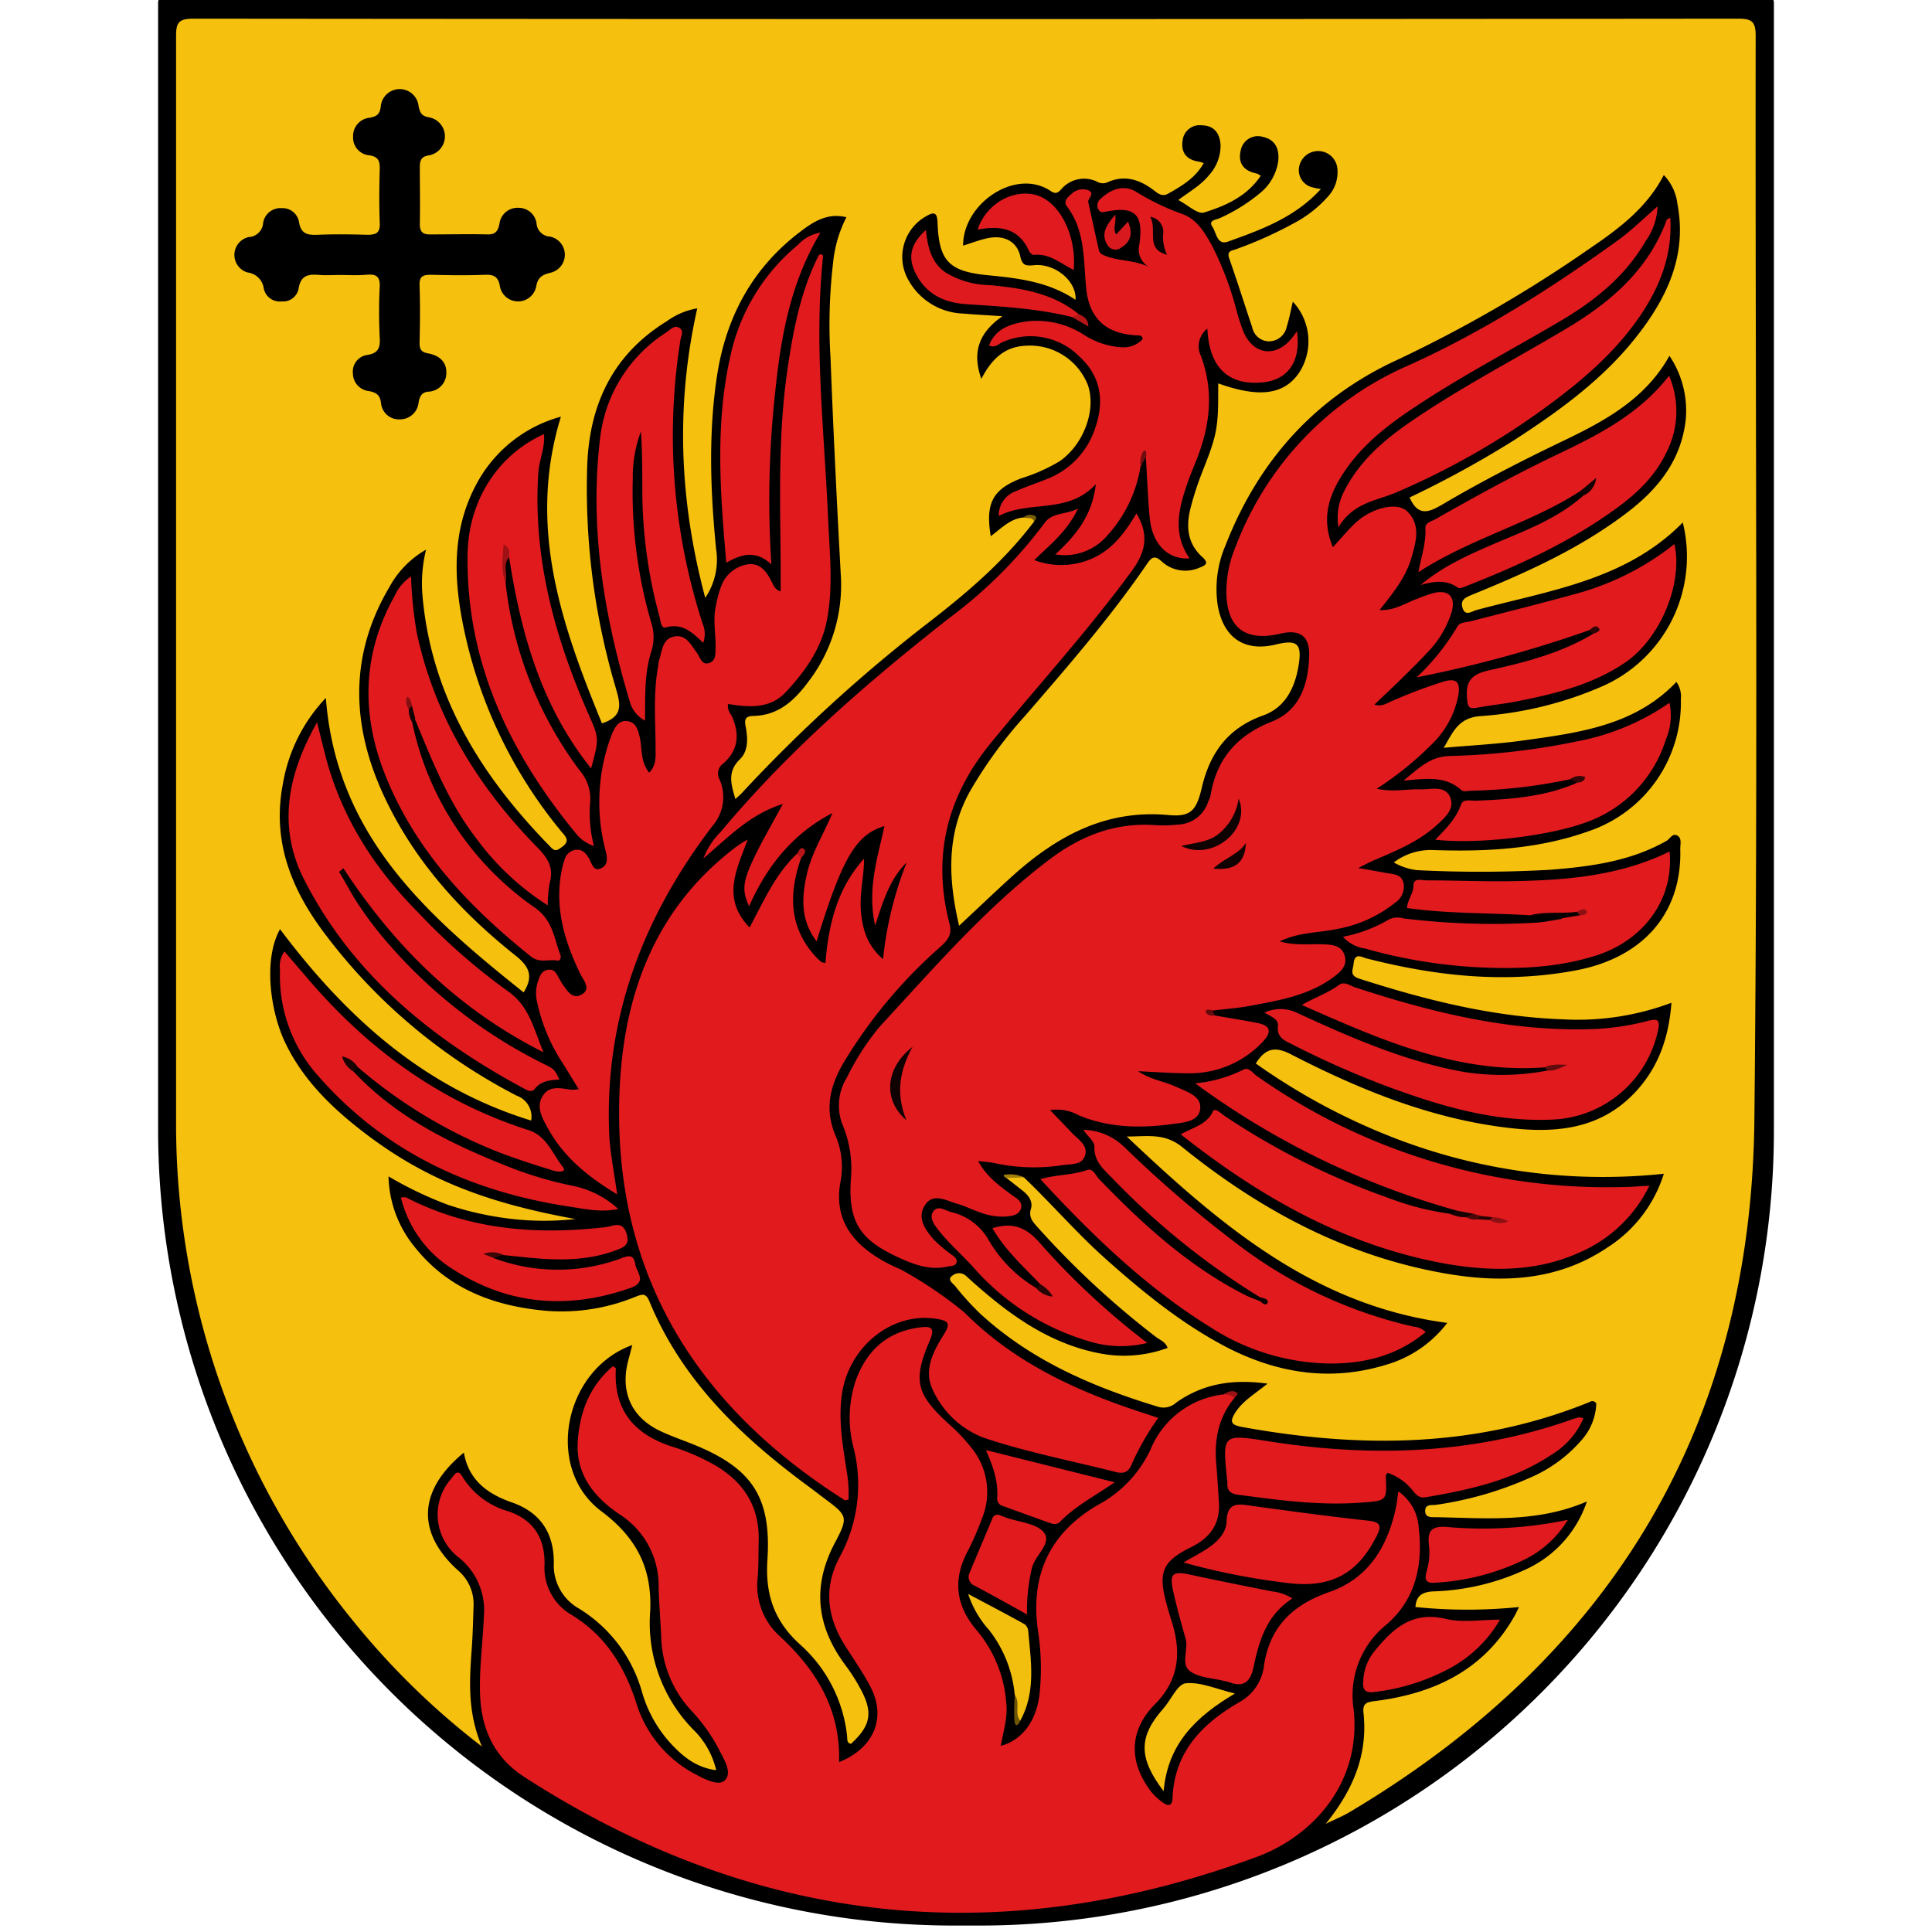 <svg id="Layer_1" data-name="Layer 1" xmlns="http://www.w3.org/2000/svg" viewBox="0 0 300 300"><defs><style>.cls-1{fill:#f5c00e;}.cls-2{fill:#e11a1e;}.cls-3{fill:#e01a1e;}.cls-4{fill:#df1a1e;}.cls-5{fill:#f4bf0e;}.cls-6{fill:#f3bf0e;}.cls-7{fill:#d8191d;}.cls-8{fill:#090101;}.cls-9{fill:#9e1215;}.cls-10{fill:#6d5606;}.cls-11{fill:#130202;}.cls-12{fill:#190303;}.cls-13{fill:#600b0d;}.cls-14{fill:#280505;}.cls-15{fill:#180303;}.cls-16{fill:#b61518;}.cls-17{fill:#3d0708;}.cls-18{fill:#330607;}.cls-19{fill:#120203;}.cls-20{fill:#a27f09;}.cls-21{fill:#710d0f;}.cls-22{fill:#9c1215;}.cls-23{fill:#0b0101;}.cls-24{fill:#2f0506;}.cls-25{fill:#b71518;}.cls-26{fill:#620b0d;}.cls-27{fill:#775d07;}.cls-28{fill:#100202;}.cls-29{fill:#0f0202;}.cls-30{fill:#120202;}.cls-31{fill:#0c0102;}.cls-32{fill:#8d1013;}.cls-33{fill:#240405;}.cls-34{fill:#4d090a;}.cls-35{fill:#850f11;}.cls-36{fill:#8c1013;}</style></defs><path d="M25.55-.6H274.45a1,1,0,0,1,1,1V175.65A123.39,123.39,0,0,1,152.05,299h-3.88A123.62,123.62,0,0,1,24.55,175.42V.4a1,1,0,0,1,1-1Z"/><path class="cls-1" d="M159,182.83c4.29,4.1,8.17,8.61,12.6,12.57,5.88,5.25,12,10.24,19,13.86,7.82,4,16,5.28,24.53,2.69a18.37,18.37,0,0,0,9.6-6.53c-20.65-2.71-35.28-15.24-49.77-28.94,3.24,0,5.85-.58,8.6,1.63,12,9.7,25.3,16.88,40.67,19.6,8.86,1.56,17.55,1.27,25.37-4a21,21,0,0,0,8.76-11.45A89.74,89.74,0,0,1,217.28,177,98.63,98.63,0,0,1,195,165.14c1.47-2.37,3-2.72,5.51-1.4,10.67,5.49,21.74,10,33.78,11.4,7.21.85,14.12.25,19.52-5.43,3.61-3.79,5.31-8.4,5.73-14a41.52,41.52,0,0,1-17.06,2.56c-10.79-.4-21.14-3-31.37-6.29-1.66-.53-1-1.36-.92-2.39.19-1.73,1.27-.95,2-.77,10.74,2.75,21.56,3.94,32.56,1.85,10.52-2,16.46-9,16.16-18.86,0-.71.28-1.67-.47-2.07s-1.12.52-1.67.83c-5.61,3.19-11.83,4-18.1,4.49a193.72,193.72,0,0,1-20.59.06,9.3,9.3,0,0,1-3.65-1.2,9.49,9.49,0,0,1,6.22-1.92c8.15.27,16.25-.15,24-2.92A21.05,21.05,0,0,0,261,108.57a3.87,3.87,0,0,0-.69-2.68c-6.48,6.81-15.18,7.89-23.79,9.09-4,.56-8,.75-12.34,1.14,1.46-2.49,2.28-4.66,5.68-4.92A57.12,57.12,0,0,0,249,106.48,22,22,0,0,0,261.3,81.13c-8.85,9-20.79,10.56-32.08,13.61-.66.18-1.67,1-2.1-.29s.41-1.67,1.48-2.11c8.52-3.47,16.91-7.24,24.27-12.91,4.72-3.64,8.21-8.08,8.89-14.27a15.29,15.29,0,0,0-2.53-9.91c-3.67,6.6-9.82,10-16.25,13.09s-12.74,6.3-18.86,9.91c-2.16,1.27-3.87,2.08-5.24-1A159.72,159.72,0,0,0,235,68.42c7.13-4.61,14-9.57,19.25-16.32,4.68-6,7.73-12.54,6.22-20.43a7.73,7.73,0,0,0-2.12-4.49c-2.64,5.12-7.05,8.39-11.62,11.49a206.32,206.32,0,0,1-29.7,17.18c-12.85,5.89-21.64,15.74-26.75,28.88a17.1,17.1,0,0,0-1.18,9.35c.91,5,4.17,7.17,9,6,3.31-.81,4.1-.15,3.55,3.23s-2,6.53-5.52,7.79c-5.43,1.93-8.26,5.79-9.53,11.27-.85,3.65-1.83,4.49-5.18,4.19-9.84-.91-17.49,3.38-24.41,9.65-2.65,2.41-5.24,4.89-8.08,7.54-1.7-7.28-2-14.21,1.66-20.83a68.51,68.51,0,0,1,8.56-11.74c6.63-7.67,13.28-15.31,19-23.68.74-1.08,1.22-1.25,2.26-.3a5.41,5.41,0,0,0,5.86.94c1-.38,1.45-.71.43-1.64-2.33-2.1-2.56-4.76-1.83-7.61.29-1.13.62-2.26,1-3.36.87-2.62,2.09-5.1,2.75-7.8s.51-5.43.55-8.2c6.37,2.3,10.26,1.76,12.58-1.69a9,9,0,0,0-1-11c-.32,1.36-.55,2.64-.94,3.87A2.84,2.84,0,0,1,197.17,53a2.67,2.67,0,0,1-2.72-2.16c-1.2-3.56-2.32-7.15-3.57-10.69-.44-1.23.43-1.22,1.07-1.46a62.85,62.85,0,0,0,9.13-4.12,18.57,18.57,0,0,0,5.08-4,5.55,5.55,0,0,0,1.51-4.37,3,3,0,0,0-5.91-.43,2.73,2.73,0,0,0,2,3.31,10.21,10.21,0,0,0,1.35.27c-4.05,4.44-9.26,6.31-14.43,8.17-1.7.62-1.8-1.4-2.41-2.29-.73-1.06.66-1.12,1.19-1.38A27.4,27.4,0,0,0,195.64,30a7.81,7.81,0,0,0,2.83-4.89c.24-1.87-.38-3.42-2.35-3.85a2.71,2.71,0,0,0-3.46,2.1c-.48,2,.5,3.2,2.5,3.59a2.93,2.93,0,0,1,.6.35c-2.13,3.19-5.44,4.66-8.8,5.7-1,.31-2.55-1.2-4-1.94,1.79-1.34,3.55-2.32,4.81-3.9a6.8,6.8,0,0,0,1.76-4.59c-.09-1.77-.91-3.07-2.9-3.11a2.67,2.67,0,0,0-3,2.38c-.27,1.91.66,3,2.59,3.27a5.8,5.8,0,0,1,.69.22c-1.29,2.31-3.38,3.53-5.5,4.73-.92.52-1.52.05-2.2-.48-2.19-1.68-4.57-2.49-7.25-1.27a1.79,1.79,0,0,1-1.63-.11,4.65,4.65,0,0,0-5.51,1.15c-.52.56-.87.85-1.64.33-5.44-3.68-13.65,1.89-13.63,8.46,1.35-.41,2.63-.93,4-1.19,2.42-.45,4.37.57,4.87,2.82.32,1.5.88,1.53,2.16,1.41,3.28-.31,6.63,2.5,6.43,5.38-4.13-2.78-8.8-3.36-13.51-3.81-6.13-.59-7.7-2.15-7.92-8.22-.06-1.62-.59-1.64-1.81-.93a7.25,7.25,0,0,0-2.65,10,10.11,10.11,0,0,0,8.45,5.09c1.82.16,3.66.25,6.09.41-3.68,2.56-4.74,5.61-3.28,9.73,1.51-2.89,3.43-4.93,6.71-5.13a9.66,9.66,0,0,1,9.8,6c1.41,3.83-.58,9.32-4.35,11.92a26.91,26.91,0,0,1-5.93,2.64c-4.44,1.7-5.62,3.84-4.77,9,1.66-1.21,3.05-2.78,5.17-2.91.65-.12,1.45-.66,1.6.59-4.58,6.08-10.31,11-16.26,15.6a238.38,238.38,0,0,0-29.1,26.54c-.28.3-.59.57-1.06,1-.67-2.31-1.3-4.23.7-6.18,1.32-1.27,1.24-3.25.91-5-.21-1.11-.17-1.69,1.2-1.73,3.88-.09,6.33-2.36,8.55-5.35a24.67,24.67,0,0,0,5-16.68c-.61-11.2-1.16-22.41-1.59-33.62a83.12,83.12,0,0,1,.41-14.79,19.72,19.72,0,0,1,2.06-7c-2.79-.68-4.9.55-6.83,2-7.66,5.68-11.87,13.38-13.28,22.76-1.34,8.93-1,17.87-.12,26.79a10.57,10.57,0,0,1-1.69,7.55c-4-15-4.64-29.78-1.24-44.95a11.26,11.26,0,0,0-4.73,2C95.23,55,91.56,62.68,91.19,72.15a108.71,108.71,0,0,0,4.36,34.45c.7,2.46,1.48,4.6-2.08,5.72C87.28,97.2,81.81,81.87,87.1,64.7A21.15,21.15,0,0,0,74,75.13C70.29,82,70.4,89.29,71.83,96.64A72.72,72.72,0,0,0,87.07,129c.66.82,1.63,1.52.14,2.56-.66.47-1,.69-1.63.05-10.81-11-18.7-23.54-20-39.39a21.88,21.88,0,0,1,.58-6.87,14.83,14.83,0,0,0-5.69,5.8c-6.29,10.63-5.92,21.53-.86,32.42,4.65,10,11.86,18,20.41,24.78,2.23,1.77,2.83,3.28,1.29,5.75-14.92-11.9-29.08-24.26-30.71-45.73a25.51,25.51,0,0,0-6.68,13.4c-1.7,8.81,1.31,16.31,6.48,23.17a87.31,87.31,0,0,0,29.86,25.21A3.45,3.45,0,0,1,82.48,174c-16.71-5.13-28.81-16.15-39-29.72-2.65,4.81-1.44,12.73.66,17.31,2.77,6,7.41,10.47,12.57,14.41,9.19,7,18.55,10.74,32.64,13.29a43.87,43.87,0,0,1-9.72,0,48.58,48.58,0,0,1-10-2.18,58.05,58.05,0,0,1-9.3-4.44,17.89,17.89,0,0,0,4,10.88c5.23,6.64,12.47,9.29,20.59,10a30.16,30.16,0,0,0,13.76-2.19c1-.38,1.6-.64,2.13.65,5.06,12.3,14.25,21.07,24.69,28.77.81.59,1.6,1.21,2.4,1.81,3.67,2.75,3.92,2.88,1.73,7-3.58,6.79-2.82,13,1.66,19a28.62,28.62,0,0,1,2.51,4c1.77,3.45,1.34,5.44-1.66,8.19-.7-.12-.55-.74-.6-1.16a22.16,22.16,0,0,0-7.26-14.22c-4-3.6-5.47-7.72-5.12-13.14.66-10-2.51-14.42-11.89-18.13-1.48-.58-3-1.12-4.42-1.77-4.79-2.13-6.65-6.19-5.25-11.28.2-.71.37-1.42.58-2.22-10.64,3.82-13.68,19.17-4.8,25.81,5.54,4.15,7.89,8.93,7.58,15.55a23.65,23.65,0,0,0,7,18.66,12.85,12.85,0,0,1,3.25,6c-3-.4-5-2-6.77-3.85a20,20,0,0,1-4.72-8.19,22.24,22.24,0,0,0-9.88-13.1A7.69,7.69,0,0,1,86,242.63c0-4.56-2.05-7.78-6.53-9.34-3.7-1.29-6.7-3.41-7.44-7.73-7.1,5.83-7.4,12.35-1,18.21a6.87,6.87,0,0,1,2.51,5.5c-.07,2.26-.13,4.52-.29,6.77-.36,4.93-.68,9.84,1.58,15.16a117.87,117.87,0,0,1-20-19.51A122.11,122.11,0,0,1,27.34,174q0-84.16,0-168.31c0-2.07.3-2.79,2.65-2.79q119.94.12,239.88,0c2.14,0,2.75.42,2.75,2.68-.08,56.1.38,112.21-.2,168.31-.49,47.47-22.09,83.26-62.86,107.5-.95.57-2,1-3.7,1.81,4.42-5.46,6.54-10.93,5.86-17.25-.17-1.55.62-1.66,1.87-1.82,9.15-1.17,16.84-4.81,21.59-13.21.19-.34.35-.7.69-1.38a79.3,79.3,0,0,1-16.08,0c.12-1.79,1.09-2.34,2.77-2.43A36.54,36.54,0,0,0,237,243.66a17.77,17.77,0,0,0,9.41-10.51c-7.71,3.33-15.58,2.58-23.4,2.44-.72,0-1.73.11-1.71-1s1.09-.82,1.75-.93a54.83,54.83,0,0,0,14.41-4.15,22,22,0,0,0,8.07-5.83,9,9,0,0,0,2.34-5.74.69.69,0,0,0-1-.25c-17.6,7.16-35.69,7.23-54.05,3.88-1.75-.33-1.86-.86-1-2.23,1.16-1.81,3-2.87,5-4.49-5.42-.74-10,0-14.16,2.93a2.92,2.92,0,0,1-2.74.69c-10.17-3.08-19.81-7.19-27.75-14.52a42.47,42.47,0,0,1-3.87-4.27c-.34-.41-1.3-1-.42-1.59a1.6,1.6,0,0,1,2.09,0c.86.79,1.73,1.57,2.63,2.33,5.4,4.63,11.22,8.45,18.38,9.77a19.59,19.59,0,0,0,10.33-.89c-.33-.94-1.19-1.22-1.83-1.71a134.4,134.4,0,0,1-18.39-17.06c-.73-.81-1.41-1.54-1-2.85.33-1.15-.4-2.07-1.29-2.79l-2.55-2A3.66,3.66,0,0,1,159,182.83Z"/><path class="cls-2" d="M191.68,217.09c-2.51,3-3.16,6.55-2.81,10.36.17,1.92.27,3.84.4,5.76.24,3.34-1.3,5.53-4.25,7-4.54,2.24-5.22,3.89-3.88,8.84.3,1.13.66,2.25,1,3.37,1.29,4.59.77,8.61-2.81,12.23-4.05,4.09-4.08,9-.57,13.57a9.19,9.19,0,0,0,1.83,1.69c.78.58,1.44.52,1.48-.65.26-7.2,4.57-11.58,10.36-14.94a7.44,7.44,0,0,0,3.83-5.6c.87-6.06,4.41-9.51,10.12-11.5,6.18-2.14,9.18-7.18,10.43-13.38.12-.64.18-1.29.32-2.26a7.35,7.35,0,0,1,3.16,5.59c.7,5.79-.45,11.18-5,15.09a14.08,14.08,0,0,0-5.1,13.14c1.26,11.56-6.47,19.75-14.94,22.9Q135.14,310.57,81.4,275.92c-4.61-3-6.63-7.32-6.85-12.7-.16-4.11.43-8.18.59-12.28a10.46,10.46,0,0,0-3.85-9.05,8.42,8.42,0,0,1-1.22-12.29c.5-.61,1-1.64,1.77-.24a12.29,12.29,0,0,0,7.08,5.31c4,1.35,5.68,4.22,5.64,8.22a8.44,8.44,0,0,0,4.13,7.83c5.18,3.13,8.11,7.74,10,13.35a18.74,18.74,0,0,0,9,11.28c1.55.82,3.85,2.09,4.85,1.11,1.27-1.26-.22-3.4-1-5a27.5,27.5,0,0,0-4.42-6.08,17.47,17.47,0,0,1-4.45-11.19c-.11-2.59-.33-5.18-.4-7.77a13.08,13.08,0,0,0-6-11.23c-4-2.7-6.89-6.2-6.55-11.39.29-4.56,1.86-8.6,5.46-11.66.23.18.45.28.45.37-.38,6.4,2.79,10.19,8.7,12.11a34,34,0,0,1,6.87,3c4.37,2.63,6.73,6.4,6.61,11.59-.05,1.93,0,3.86-.16,5.78a10.61,10.61,0,0,0,3.42,9.07c5.72,5.27,9.47,11.43,9.22,19.56,5.38-2.15,7.36-6.83,4.93-11.58-1.14-2.23-2.6-4.29-3.94-6.41-2.83-4.43-3.45-9-.93-13.79a23.39,23.39,0,0,0,2.2-17,18.24,18.24,0,0,1,.31-10.42c1.7-4.73,4.93-7.67,10-8.3,1.51-.18,2.43-.11,1.54,2-2.71,6.23-2.13,8.37,2.94,13a27.51,27.51,0,0,1,3.45,3.63,10.82,10.82,0,0,1,1.66,11.12,44.93,44.93,0,0,1-2.09,4.82c-2.47,4.52-2,8.64,1.35,12.51a19.77,19.77,0,0,1,4.54,11.21c.26,2.29-.46,4.43-.85,6.69,3.43-.93,5.64-4,6.05-8.37a37.93,37.93,0,0,0-.24-9.28c-1.31-8.64,1.66-15.32,9.23-19.74a18.79,18.79,0,0,0,8.25-8.71,13.9,13.9,0,0,1,11.34-8.48C190.71,216.38,191.54,215.83,191.68,217.09Z"/><path class="cls-2" d="M188.67,157.69c2.14.37,4.29.72,6.42,1.12s2.55,1.32.95,3a15.5,15.5,0,0,1-11.46,4.85c-2.5,0-5-.19-7.86-.32,2,1.34,4,1.54,5.84,2.39,1.64.78,4,1.39,3.81,3.42s-2.6,2.16-4.29,2.39c-4.94.67-9.84.61-14.56-1.35a7,7,0,0,0-4.46-.81c1.21,1.26,2.29,2.38,3.36,3.51s2.67,2,2,3.71c-.53,1.36-2.26,1.12-3.55,1.34a28.87,28.87,0,0,1-10.48-.34c-.72-.15-1.47-.19-2.51-.32,1.33,2.44,3.27,3.83,5.2,5.25.72.53,1.75,1,1.46,2.1s-1.48,1.19-2.47,1.28a9.8,9.8,0,0,1-3.94-.67c-1.18-.4-2.32-1-3.52-1.32-1.7-.51-3.74-1.75-5,.24s.09,3.85,1.45,5.39a21.91,21.91,0,0,0,2.48,2.11c.43.36,1.11.64,1,1.31s-.93.59-1.44.71c-2.78.62-5.3-.36-7.73-1.49-6-2.78-7.69-5.63-7.24-12.2a17.68,17.68,0,0,0-1.21-8.12,8.19,8.19,0,0,1,.54-7.47,40.26,40.26,0,0,1,5.15-8c8.33-9,16.38-18.37,26.24-25.86,4.89-3.72,10.28-5.87,16.55-5.41a20.62,20.62,0,0,0,3.51-.09,5.1,5.1,0,0,0,4.7-3.57,5.58,5.58,0,0,0,.36-.93c.93-5.71,4.09-9.34,9.54-11.5,4.4-1.75,5.68-5.91,5.78-10.32.06-3-1.52-4-4.37-3.35-5.69,1.38-8.59-1-8.49-6.88a18.47,18.47,0,0,1,1.43-6.59,50,50,0,0,1,26.82-28.15c11.58-5.22,22.21-12,32.49-19.39,2.14-1.53,4-3.41,6.22-5.31a10,10,0,0,1-1.85,5.38c-3.11,5.38-7.75,9.15-13,12.27-7.56,4.48-15.36,8.54-22.69,13.41-4.56,3-8.85,6.34-11.74,11.14-2,3.29-2.82,6.71-1.14,10.72,1.27-1.38,2.31-2.65,3.5-3.77,2.46-2.31,6.4-3.32,8-1.83,2.22,2.11,1.4,4.81.68,7.29-.87,3-2.84,5.44-4.94,8.07,2.37.11,4-1.09,5.86-1.75a22.26,22.26,0,0,1,2.6-.91c2.3-.53,3.39.62,2.75,2.94a15.72,15.72,0,0,1-3.85,6.39c-1.31,1.41-2.69,2.75-4.06,4.1s-2.65,2.53-4.09,3.91c1.19.4,2-.28,2.86-.61a76.38,76.38,0,0,1,8-3c1.94-.53,2.45.22,2.2,2a14.29,14.29,0,0,1-4.39,8,50.44,50.44,0,0,1-8.31,6.67c2.57.59,4.76,0,6.94.1,1.62,0,3.74-.62,4.48,1.27s-1,3.26-2.24,4.41c-2.85,2.55-6.38,3.94-9.83,5.43-.57.25-1.12.55-2.22,1.1l4.44.79c1.06.19,2.26.16,2.59,1.54a3,3,0,0,1-1.3,3.06,20.17,20.17,0,0,1-9.29,4.13c-2.76.57-5.67.45-8.64,1.88,2.53.72,4.77.34,7,.46,1.32.08,2.59.23,3.06,1.66s-.31,2.35-1.39,3.19c-3.93,3.07-8.66,3.83-13.34,4.71-1.89.35-3.82.48-5.73.72C187.84,157.41,188.36,157.49,188.67,157.69Z"/><path class="cls-2" d="M124.39,133.23c-1.91,5.48-1.93,10.68,2.23,15.28a10.48,10.48,0,0,0,.9.86c.11.09.3.08.65.16.48-5.95,1.82-11.59,6-16.19,0,2.73-.71,5.38-.49,8.09s.92,5.36,3.44,7.5a56.35,56.35,0,0,1,3.66-15c-2.57,2.53-3.61,5.84-4.89,9.79-1.27-5.76.41-10.55,1.44-15.45-4.43,1.34-6.53,4.93-10.53,17.9-2.49-3.28-2.33-6.72-1.54-10.3.76-3.43,2.64-6.38,4-9.62-6.12,3.17-10.14,8.18-12.94,14.47-1.18-2.54-1-3.91,1.06-8.13,1.22-2.46,2.6-4.83,4.18-7.75-5.15,1.62-8.4,5.12-12.34,8.46a11.91,11.91,0,0,1,2.71-4.15c10.47-12.54,22.71-23.18,35.52-33.22a72,72,0,0,0,14.71-14.67c1.24-1.74,3.1-1.25,5.24-2.29-1.74,3.61-4.32,5.58-6.8,8a11.84,11.84,0,0,0,9.36-.42c2.94-1.43,4.82-4,6.51-6.83,2,3.41,1.43,6-.77,9-6.8,9.27-14.54,17.74-21.81,26.61-6.88,8.39-9.17,17.67-6.44,28.15.42,1.62-.27,2.49-1.31,3.44A76.13,76.13,0,0,0,131,165c-2.17,3.72-3,7.32-1.22,11.42a12.37,12.37,0,0,1,.71,7.17c-1,5.76,1.84,9.43,6.5,12.12a27.22,27.22,0,0,0,2.92,1.43,64.68,64.68,0,0,1,9.86,6.67c7.9,7.94,17.76,12.37,28.21,15.74l1.87.62a41.31,41.31,0,0,0-4.2,7.38c-.5,1.18-1.4,1.3-2.48,1-6.81-1.72-13.74-3.06-20.38-5.28a14.31,14.31,0,0,1-8-7.57c-1.4-3,.17-5.93,1.78-8.5,1.1-1.75.67-2.11-1.14-2.41-6.76-1.1-13.45,4.1-14.65,11.42-.68,4.23.11,8.35.73,12.48a19.06,19.06,0,0,1,.24,4.19c-.28,0-.48.14-.58.07-23.67-15-36.42-36.11-34.92-64.52.76-14.19,5.48-27,17.23-36.29a17,17,0,0,1,2.63-1.78c-1.68,4.56-4.15,9.1.29,13.66,2.18-4.11,4-8.27,7.31-11.41C124.27,132.5,124.54,132.65,124.39,133.23Z"/><path class="cls-2" d="M95.83,185.46c-4.69-2.83-8.36-5.89-10.77-10.28-.91-1.65-1.91-3.39-.69-5.15,1.06-1.54,2.85-1,4.42-.81a6.1,6.1,0,0,0,1.06-.1l-2.38-3.89a27.55,27.55,0,0,1-4.07-9.65,5.67,5.67,0,0,1,.08-3c.3-.88.53-1.87,1.66-2s1.34.85,1.79,1.54c.14.21.23.45.38.65.73,1,1.51,2.45,2.93,1.7,1.65-.88.37-2.22-.13-3.25-2.39-4.9-3.92-10-3-15.49a14.77,14.77,0,0,1,.54-2.18,2.06,2.06,0,0,1,1.76-1.59c1-.1,1.51.48,2,1.25s.68,2.26,2,1.58c1.16-.59.83-1.89.56-2.95a29.54,29.54,0,0,1,.73-17c.11-.31.23-.63.36-.94.44-1,1-2.07,2.3-1.93s1.64,1.16,1.93,2.29c.47,1.83.06,3.88,1.51,5.72,1.11-1.11,1-2.41,1-3.67,0-4.26-.4-8.54.39-12.78a6.38,6.38,0,0,1,.15-1c.5-1.45.47-3.41,2.45-3.71,1.79-.28,2.51,1.35,3.41,2.53.52.69.75,2,1.92,1.6s.94-1.67,1-2.62c0-2.17-.46-4.35.1-6.5A15.35,15.35,0,0,1,112,91a5.23,5.23,0,0,1,4.34-3.4c2.07-.12,2.94,1.63,3.74,3.23a1.79,1.79,0,0,0,1.14,1c0-1.52,0-3,0-4.58-.09-10-.39-19.92,1.05-29.83.9-6.21,2.08-12.34,4.92-17.88.59-.14.62.16.6.37-1.4,13.58.21,27.1.8,40.63.23,5.26.82,10.55-.19,15.78-.86,4.42-3.43,8-6.4,11.17-2.43,2.6-5.73,2.36-8.94,1.82-.2.95.42,1.5.69,2.15,1.14,2.77.8,5.09-1.41,7.07a1.9,1.9,0,0,0-.59,2.54,6.85,6.85,0,0,1-1.12,7.19c-10.92,14.29-16.94,30.27-16,48.49C94.84,179.55,95.4,182.26,95.83,185.46Z"/><path class="cls-2" d="M177.11,72.37A20.76,20.76,0,0,1,172,83.09a8.73,8.73,0,0,1-8.13,3c3.22-3,5.72-6,6.29-10.91-4.37,4.73-10.25,2.43-15.08,4.94a4,4,0,0,1,2.69-3.86c1.6-.72,3.28-1.25,4.9-1.92a12.65,12.65,0,0,0,7.43-8c1.44-4.23.77-8-2.51-11a10.7,10.7,0,0,0-11.87-2.23c-.65.25-1.18,1-2.14.52,1-2.61,3.32-3.33,5.75-3.71a13.57,13.57,0,0,1,8.88,2,12.11,12.11,0,0,0,5.88,2,4.07,4.07,0,0,0,3.33-1.24c0-.53-.36-.59-.69-.6-4.85-.16-7.59-2.49-8.07-7.34-.43-4.4-.12-8.91-3-12.71-.57-.75.11-1.42.71-1.9a2.5,2.5,0,0,1,2.56-.61c1.24.52-.07,1.25.06,1.88.55,2.5,1.09,5,1.66,7.51a1,1,0,0,0,.45.58c2.28,1.14,4.94.77,7.37,2A3.12,3.12,0,0,1,176.91,38c.71-4.8-.69-6.06-5.36-5.1-.52.11-.79,0-1-.4a1.31,1.31,0,0,1,.33-1.61c1.67-1.57,3.72-2.33,5.71-1a37.53,37.53,0,0,0,7.13,3.39c2.2.85,3.4,2.91,4.5,4.9A49.71,49.71,0,0,1,192,48.18a31.77,31.77,0,0,0,1.09,3.34c1.54,3.59,5,4.06,7.5,1,.24-.3.46-.62.8-1.08.66,4.62-1.36,7.54-5.28,7.93-5.37.53-8.35-2.28-8.63-8.35a3.47,3.47,0,0,0-1,4.26c2.08,5.57,1.4,11-.78,16.35-.53,1.32-1.07,2.64-1.52,4-1.25,3.72-2,7.44.54,11.07-3.39.25-5.81-2.25-6.19-6.28-.3-3.17-.41-6.35-.61-9.52C176.77,70.86,177.69,72.07,177.11,72.37Z"/><path class="cls-2" d="M226.28,188a124.78,124.78,0,0,1-40.69-19.78,21.08,21.08,0,0,0,7.43-2.1c.91-.51,1.49.51,2.13.95a94.31,94.31,0,0,0,56.64,17.26c1.32,0,2.63-.13,4.32-.21a21.43,21.43,0,0,1-10.79,10.34c-6.58,3-13.5,3-20.44,1.84-15.66-2.73-29-10.25-41.54-20.16,1.9-1.09,4-1.46,5-3.56.31-.67,1.27.34,1.83.71a113.87,113.87,0,0,0,25.52,12.76,42.65,42.65,0,0,0,9.44,2.42c.8.43,1.69-.25,2.48.19a7.59,7.59,0,0,0,1.76.33,5.32,5.32,0,0,0,1.73.19,6.31,6.31,0,0,0,1.45.28c-.14-.08-.28,0-.41-.05s-.32,0-.48-.08a5.52,5.52,0,0,0-1.71-.19,5,5,0,0,0-1.39-.25A5.16,5.16,0,0,1,226.28,188Z"/><path class="cls-2" d="M239.84,165.74c-13.57,1-25.51-4.3-37.69-9.69,2-1.17,4-1.81,5.7-3.07.9-.68,1.77.08,2.61.35,11.73,3.84,23.62,6.78,36.1,6.48a38.75,38.75,0,0,0,9.17-1.25c1.68-.45,2.1-.24,1.71,1.52A17.49,17.49,0,0,1,241,173.85c-8.79.39-17-2-25.18-5a139.43,139.43,0,0,1-15.13-6.66c-1.2-.6-2.45-1.07-2.26-2.85.13-1.13-1.09-1.46-2.07-2.11a5.92,5.92,0,0,1,5.08.06c8.36,3.85,16.79,7.54,25.93,9.17a37.73,37.73,0,0,0,13-.24c.51-.54,1.25-.39,1.85-.69C241.42,166,240.61,165.56,239.84,165.74Z"/><path class="cls-2" d="M195.67,201.45a116.53,116.53,0,0,1-22.81-18.35c-1.36-1.43-3-2.68-2.92-5,0-1-1.11-1.62-1.7-2.67a9.48,9.48,0,0,1,6.27,2.61,186.94,186.94,0,0,0,17.9,15.35A70.87,70.87,0,0,0,219.49,206a3,3,0,0,1,1.89.83c-4.49,3.75-9.73,5-15.4,4.89A35.06,35.06,0,0,1,187.81,206c-9.89-6.15-18.17-14.14-26.26-22.9,2.56-.74,5-.61,7.25-1.42.92-.33,1.33.84,1.87,1.41,6.75,7,13.91,13.54,22.68,18,.74.37,1.53.64,2.3.95C195.9,201.85,196,201.65,195.67,201.45Z"/><path class="cls-2" d="M84.39,163.4c-13.39-6.75-23.2-16.59-31.07-28.57l-.67.55c1,1.62,1.83,3.28,2.86,4.84a55.5,55.5,0,0,0,3.4,4.66,77.55,77.55,0,0,0,25.54,20.33c1.63.81,1.63.82,2.42,2.42-1.45.08-2.84.2-3.82,1.44-.54.67-1.23.2-1.82-.11-14.27-7.7-26.5-17.66-34-32.37-4.11-8.08-2.68-16.18,2-24.42.58,2.29,1,4,1.45,5.75,2.53,9.29,7.58,17.06,14.3,23.82a96.57,96.57,0,0,0,13.75,12.08C82.19,156.17,82.82,159.62,84.39,163.4Z"/><path class="cls-2" d="M64,112.13A46.44,46.44,0,0,0,83,140.9c2.87,2,3,4.75,4,7.33.16.39.05,1-.46.93-1.35-.25-2.77.43-4.08-.62-9.73-7.78-18.13-16.67-22.75-28.47-3.65-9.34-3.42-18.64,1.58-27.57a7.2,7.2,0,0,1,2.54-3,62.79,62.79,0,0,0,.88,8.73c2.81,13.09,9.54,24,18.79,33.42,1.62,1.66,2.5,3.14,1.86,5.44a20.08,20.08,0,0,0-.31,3.49,41,41,0,0,1-11.06-10.35c-4.36-5.63-6.92-12.18-9.6-18.67a2.89,2.89,0,0,1-.7-1.46s0,0,0,0,.05.22.05.24C64.15,110.93,63.71,111.56,64,112.13Z"/><path class="cls-2" d="M78.5,90.45a59.46,59.46,0,0,0,11.57,29.26,6.7,6.7,0,0,1,1.58,4.78,20,20,0,0,0,.58,6.87,5.8,5.8,0,0,1-2.63-1.73c-10.35-12.53-17.13-26.53-17-43.15,0-8.64,4.66-15.83,11.87-19.07.19,2.14-.75,4-.88,6-.86,13.2,2.54,25.51,7.77,37.43,1.65,3.77,1.73,3.73.42,8.48C84,109.59,80.88,98.29,79.05,86.49,78.21,87.39,78.21,87.39,78.5,90.45Z"/><path class="cls-2" d="M100.16,111.9a4.76,4.76,0,0,1-2.38-3c-4-13.34-6.27-26.89-4.6-40.84A22.51,22.51,0,0,1,103.49,51.6c.6-.41,1.22-1.19,2-.69s.26,1.24.17,1.87a94.51,94.51,0,0,0,3.46,44.11,4,4,0,0,1,.07,2.93c-1.65-1.59-3.23-3.13-5.82-2.39-.77.22-.79-1.15-1-1.8a74.61,74.61,0,0,1-2.63-19.09c0-3.17,0-6.34-.22-9.54a20.15,20.15,0,0,0-1.26,7.32,72.52,72.52,0,0,0,2.85,22.31,7.27,7.27,0,0,1,0,4.61C100.05,104.59,100.2,108.13,100.16,111.9Z"/><path class="cls-2" d="M237.65,142.13c-6.34-.4-12.71-.22-19.17-1.13.06-1.26,1-2.22,1-3.48s1.24-.82,2-.82c4.36,0,8.71.2,13.06.13,8.47-.13,16.88-.76,24.71-4.61.68,7.14-3.67,13.45-10.94,16-6,2-12.15,2.28-18.36,2a78.94,78.94,0,0,1-18-2.94,5.6,5.6,0,0,1-3.41-1.82,22.29,22.29,0,0,0,7.18-2.71,3.12,3.12,0,0,1,2.19-.14,114.77,114.77,0,0,0,20.8.65c1.25-.1,2.48-.37,3.72-.56.5-.52,1.22-.44,1.8-.65a1.83,1.83,0,0,0-.36.07C241.74,142.14,239.69,141.62,237.65,142.13Z"/><path class="cls-2" d="M54.92,166.41c6.45,6.9,14.66,11,23.24,14.44a59.14,59.14,0,0,0,11,3.33A14.77,14.77,0,0,1,96,187.73c-2.72.57-5.13,0-7.52-.36-15.3-2.3-28.65-8.45-39-20.22a23.36,23.36,0,0,1-6-16.58,3.89,3.89,0,0,1,.69-2.83c1.26,1.48,2.5,2.91,3.73,4.35,9.29,10.84,20.42,19,34.13,23.38,2.88.91,3.75,3.69,5.35,5.7.77,1-.92.77-1.41.62-3.19-1-6.38-2-9.49-3.26a76.46,76.46,0,0,1-20.87-12.79C54.91,165.52,54.73,165.78,54.92,166.41Z"/><path class="cls-2" d="M207.83,81.88c-.48-3.31.64-5.36,1.89-7.36,2.68-4.29,6.62-7.26,10.75-10,7.24-4.82,14.95-8.86,22.43-13.3,7-4.13,13-9.18,15.91-17.08,0-.11.25-.15.55-.32.35,5.67-1.55,10.56-4.58,15.07-3.78,5.63-8.86,10-14.28,14a117.65,117.65,0,0,1-23.9,13.66C213.57,77.79,210.07,78.11,207.83,81.88Z"/><path class="cls-2" d="M245.31,76.31c-7.77,5-16.85,7.24-25.07,12.54.52-2.62,1.21-4.65,1.09-6.79-.05-.92.94-1.09,1.56-1.44,6.18-3.51,12.4-6.94,18.82-10s12.76-6.25,17.46-12.27a14,14,0,0,1-.46,12c-1.83,3.82-4.86,6.56-8.23,8.95-7,5-14.74,8.53-22.68,11.66-.45.18-1.14.49-1.4.3-1.85-1.31-3.78-1-5.8-.42,3.54-3,7.66-4.78,11.78-6.56,4.74-2,9.63-3.85,13.56-7.4C246.21,76.22,245.93,76.09,245.31,76.31Z"/><path class="cls-2" d="M246.77,97.86a194.38,194.38,0,0,1-26.8,7.32,36.06,36.06,0,0,0,6.35-7.92c.37-.65,1.33-.6,2.05-.79,5.5-1.42,11-2.79,16.49-4.31A42.27,42.27,0,0,0,260,84.48c1.38,6.08-2.19,14.66-7.59,18.36-5.16,3.53-11.1,4.93-17.11,6.11-2,.38-4,.58-5.95.94-1.38.26-1.45-.22-1.56-1.55-.24-2.84,1-3.72,3.59-4.29,5.54-1.23,11.06-2.66,16-5.63C247.6,97.76,247.22,97.77,246.77,97.86Z"/><path class="cls-2" d="M243.81,121a82.35,82.35,0,0,1-15.17,1.78c-.58,0-1.39.22-1.71-.08-2.45-2.24-5.39-1.82-9-1.48,2.52-2.06,4.18-3.76,7.23-3.83a110.61,110.61,0,0,0,19.67-2.26,37.08,37.08,0,0,0,14.4-6,9.42,9.42,0,0,1-.56,5.71,19.92,19.92,0,0,1-12.21,12.79c-5.72,2.15-16.81,3.52-23.59,2.76,1.68-1.73,3.24-3.3,4-5.46.32-.93,1.47-.57,2.26-.6,5.36-.21,10.69-.57,15.7-2.76C244.83,120.77,244.83,120.77,243.81,121Z"/><path class="cls-2" d="M245.88,220.23a12.3,12.3,0,0,1-5,5.68c-5.92,3.94-12.68,5.43-19.55,6.59-.92.15-1.37-.35-1.88-.94a8.52,8.52,0,0,0-4-2.87c-.12.21-.27.34-.27.47.19,3.94.19,3.86-3.77,4.16-6.48.5-12.85-.38-19.23-1.23-1.11-.15-1.66-.65-1.6-1.78,0-.08,0-.17,0-.25-.8-7.54-.82-7.38,6.59-6.23,15.74,2.46,31.32,2,46.52-3.28a14.79,14.79,0,0,1,1.43-.45C245.31,220.06,245.48,220.15,245.88,220.23Z"/><path class="cls-2" d="M127.4,36.12c-4.79,8-6.19,16.51-7.07,25.17a153.22,153.22,0,0,0-.55,26.35c-2.51-2.31-4.68-1.56-7-.26-1-11.39-1.83-22.55,1-33.62A30.8,30.8,0,0,1,123.93,38,6,6,0,0,1,127.4,36.12Z"/><path class="cls-2" d="M76.65,195.35a28.35,28.35,0,0,0,19.62.11c1.13-.4,2.1-.88,2.37.82.2,1.31,1.94,2.78-.76,3.72-9.78,3.42-19.08,2.64-27.78-3.06a18.17,18.17,0,0,1-7.85-11c.37,0,.63-.08.81,0,9.81,5.05,20.24,5.85,31,4.61,1.1-.13,2.63-1.11,3.25,1.07.42,1.47-.14,1.91-1.3,2.38-4.58,1.82-9.31,1.74-14.08,1.27l-3.74-.38C77.61,194.84,76.84,194.16,76.65,195.35Z"/><path class="cls-2" d="M183.77,242.62c1.55-.89,2.65-1.47,3.69-2.15,1.51-1,2.93-2.39,3-4.16.08-3.22,1.9-2.76,4-2.47,6,.82,11.93,1.63,17.92,2.28,2,.22,2.21.78,1.35,2.47-2.89,5.67-6.85,7.89-13.16,7.29A107,107,0,0,1,183.77,242.62Z"/><path class="cls-2" d="M161.53,199.41c-2.63-2.75-5.47-5.32-7.42-8.69,3.19-1,5.29-.11,7.4,2.34a115.82,115.82,0,0,0,16.64,15.47,17,17,0,0,1-9.46-.38,38,38,0,0,1-17.49-11.3c-1.8-2-3.89-3.79-5.55-5.93-.61-.79-1.35-1.81-.78-2.73.69-1.11,1.84-.29,2.73,0a9,9,0,0,1,5.84,4.23A20.85,20.85,0,0,0,160.9,200C161.49,200.2,161.72,200,161.53,199.41Z"/><path class="cls-2" d="M200.67,248.21c-4,2.6-5.14,6.51-6,10.57-.44,2.18-1.42,3.35-3.79,2.43a6.47,6.47,0,0,0-.73-.18c-1.79-.45-3.85-.49-5.28-1.47-1.64-1.12-.27-3.4-.77-5.12-.69-2.41-1.36-4.82-1.91-7.27-.64-2.84-.13-3.25,2.67-2.65,4.24.92,8.51,1.77,12.77,2.61A7.07,7.07,0,0,1,200.67,248.21Z"/><path class="cls-2" d="M232.92,251.5a19.94,19.94,0,0,1-7.76,7.53,32.69,32.69,0,0,1-11.64,3.69c-1.42.22-2-.21-1.83-1.71a7.84,7.84,0,0,1,1.57-4.4c2.9-3.61,5.94-6.53,11.3-5.22C227.08,252,229.88,251.5,232.92,251.5Z"/><path class="cls-3" d="M243.46,236a16.27,16.27,0,0,1-6.77,6.19,36.32,36.32,0,0,1-13.44,3.55c-1.44.15-2.24,0-1.71-1.81a10.22,10.22,0,0,0,.35-4c-.29-2.33.49-3,2.81-2.82A64.51,64.51,0,0,0,243.46,236Z"/><path class="cls-2" d="M153.09,225.17l20,5c-3.22,2.2-6.27,3.79-8.63,6.28a1.38,1.38,0,0,1-1.17.12c-2.53-.87-5-1.8-7.54-2.71a1.18,1.18,0,0,1-.9-1.31C155,230,154.23,227.74,153.09,225.17Z"/><path class="cls-2" d="M159.48,250.7c-3-1.68-5.57-3.1-8.12-4.47a1.46,1.46,0,0,1-.77-2.07c1.14-2.77,2.32-5.53,3.48-8.3a.84.84,0,0,1,1.17-.58l.93.35c2,.73,4.8.9,5.93,2.34,1.31,1.68-1.42,3.53-1.87,5.54A28.31,28.31,0,0,0,159.48,250.7Z"/><path class="cls-3" d="M166.72,41.93c-2-1-3.77-2.63-6.21-2.35-.22,0-.6-.32-.71-.58-1.58-3.61-4.55-4-8-3.35,1.22-3.8,5.18-6.22,8.74-5.45C164.37,31,167.23,36.39,166.72,41.93Z"/><path class="cls-4" d="M166.51,49.24c-5.36-1.33-10.85-1.64-16.34-2-3.37-.2-6.17-1.42-7.85-4.52-1.44-2.65-1-4.79,1.45-7,.28,2.6.82,5,3,6.55a13.5,13.5,0,0,0,6.86,2c4.94.46,9.8,1.21,13.83,4.48C167.51,49.68,167.05,49.55,166.51,49.24Z"/><path class="cls-5" d="M180.69,278.13c-4-5.21-3.85-8.54-.07-12.8,1.21-1.36,2.22-3.83,3.5-3.95,2.32-.24,4.78.91,7.64,1.59C185.8,266.5,181.33,270.71,180.69,278.13Z"/><path class="cls-6" d="M157.57,263.21a19.15,19.15,0,0,0-4-10.12,15.55,15.55,0,0,1-3.23-5.58c3.15,1.68,6,3.16,8.76,4.7a1.51,1.51,0,0,1,.56,1c.41,4.74,1.24,9.51-1.25,14C156.9,266.16,158.26,264.46,157.57,263.21Z"/><path class="cls-7" d="M173.18,33.34c.17,1.4-.43,2.19.14,3.07l1.84-2c.79,1.84.43,3.09-1,4a1.46,1.46,0,0,1-2.19-.34C170.92,36.38,171.73,35,173.18,33.34Z"/><path class="cls-8" d="M245.34,142.13l-3,.49c-1.51-.81-3.16-.22-4.72-.49,2.37-.64,4.82-.24,7.23-.53C245.37,141.49,245.51,141.67,245.34,142.13Z"/><path class="cls-9" d="M78.5,90.45c-.8-1.91-.42-3.86-.3-5.92,1,.48.91,1.23.85,2C78,87.69,78.88,89.16,78.5,90.45Z"/><path class="cls-10" d="M157.57,263.21c.93,1.2-.11,2.83.86,4-.34.76-.81,1-.91,0A35.3,35.3,0,0,1,157.57,263.21Z"/><path class="cls-11" d="M245.31,76.31l2.54-2.09a3.36,3.36,0,0,1-1.91,2.71Z"/><path class="cls-12" d="M54.92,166.41a3.88,3.88,0,0,1-1.8-2.37,3.68,3.68,0,0,1,2.46,1.7Z"/><path class="cls-13" d="M239.84,165.74c.92-.49,1.89-.45,3.54-.4-1.38.61-2.12,1-3.06.9Z"/><path class="cls-14" d="M161.53,199.41a5,5,0,0,1,1.95,1.92,3.74,3.74,0,0,1-2.58-1.3Z"/><path class="cls-15" d="M226.28,188l2.5.47c0,1-.57.65-1.07.53a5,5,0,0,1-2.54-.53Z"/><path class="cls-16" d="M166.51,49.24l1-.46c.71.34,1.47.63,1.49,1.93Z"/><path class="cls-17" d="M76.65,195.35l-1.59-.63a3.81,3.81,0,0,1,3.12.15Z"/><path class="cls-18" d="M243.81,121a2.46,2.46,0,0,1,2.33-.35c-.12.75-.69.82-1.26.89Z"/><path class="cls-19" d="M64,112.13a3.69,3.69,0,0,1-.53-2.07c-.13-.5,0-.63.51-.45l.5,1.94Z"/><path class="cls-20" d="M159,182.83l-2.76.08c-.79-.45-.16-.56.18-.54A4.89,4.89,0,0,1,159,182.83Z"/><path class="cls-21" d="M177.11,72.37a3.36,3.36,0,0,1,.31-2.09c.09-.18.26-.52.47-.23s.07.59.09.89Z"/><path class="cls-22" d="M191.68,217.09c-.42-.53-1.07-.46-1.63-.62.72-.37,1.44-.77,2.17-.06A5.63,5.63,0,0,1,191.68,217.09Z"/><path class="cls-23" d="M195.67,201.45c.53.12,1.33.25,1.17.82s-.83.15-1.19-.24Z"/><path class="cls-24" d="M246.77,97.86c.49-.37,1.1-1,1.55-.25.26.41-.5.65-.94.81Z"/><path class="cls-25" d="M124.39,133.23l-.64-.64c.29-.41.52-1.24,1.13-.73C125.27,132.19,124.79,132.84,124.39,133.23Z"/><path class="cls-26" d="M188.67,157.69c-.61.06-1.33,0-1.44-.61-.07-.42.59-.3,1-.23Z"/><path class="cls-27" d="M160.55,80.92c-.34-.72-1.08-.35-1.6-.59a1.58,1.58,0,0,1,1.82-.19C161,80.32,160.89,80.73,160.55,80.92Z"/><path d="M52.69,42.7c-1,0-2,.07-3,0-1.69-.14-3-.07-3.33,2.16a2.44,2.44,0,0,1-2.61,1.94,2.53,2.53,0,0,1-2.79-2,2.89,2.89,0,0,0-2.52-2.49,2.84,2.84,0,0,1,.19-5.5,2.35,2.35,0,0,0,2.23-2.19,2.72,2.72,0,0,1,2.88-2.3,2.6,2.6,0,0,1,2.7,2.2c.29,1.78,1.29,2,2.81,1.94,2.59-.11,5.19-.08,7.79,0,1.33,0,2-.28,1.93-1.8-.11-2.84-.08-5.7,0-8.54,0-1.21-.29-1.79-1.6-2a2.76,2.76,0,0,1-2.54-2.93,2.84,2.84,0,0,1,2.6-2.91c1.07-.21,1.52-.52,1.69-1.67A2.95,2.95,0,0,1,65,16.49c.21,1,.46,1.55,1.63,1.73a3,3,0,0,1,0,5.9c-1.21.17-1.45.78-1.44,1.86,0,2.93.06,5.86,0,8.79,0,1.19.4,1.65,1.6,1.63,3,0,6-.07,9,0,1.24,0,1.54-.63,1.76-1.62a2.83,2.83,0,0,1,3-2.51,2.8,2.8,0,0,1,2.77,2.47,2.2,2.2,0,0,0,2.09,2,2.87,2.87,0,0,1,.11,5.6c-1.22.3-2,.65-2.25,2.1a2.87,2.87,0,0,1-5.65,0c-.24-1.51-1-1.83-2.36-1.77-2.76.11-5.53.07-8.29,0-1.18,0-1.87.14-1.82,1.6.1,3,.07,6,0,9,0,1.06.34,1.42,1.36,1.61,1.61.3,2.83,1.22,2.8,3a2.9,2.9,0,0,1-2.86,2.94c-1,.14-1.28.74-1.45,1.67a2.9,2.9,0,0,1-2.9,2.63,2.79,2.79,0,0,1-2.94-2.57c-.17-1.31-.82-1.61-1.9-1.83A2.76,2.76,0,0,1,54.8,58a2.61,2.61,0,0,1,2.26-2.89c1.78-.27,2-1.24,1.9-2.75-.12-2.59-.13-5.19,0-7.78.09-1.61-.5-2.05-2-1.92S54.12,42.7,52.69,42.7Z"/><path class="cls-28" d="M141.7,162.55c-1.93,3.53-2.69,7.15-.95,11.41C137,170.73,137.51,165.79,141.7,162.55Z"/><path class="cls-29" d="M192.34,124c2,4.83-4.06,9.78-8.9,7.37,2.1-.53,4.18-.58,5.81-1.9A8.7,8.7,0,0,0,192.34,124Z"/><path class="cls-30" d="M193.47,130.88c-.13,3.09-1.75,4.35-5.07,4C190,133.3,192.26,132.75,193.47,130.88Z"/><path class="cls-31" d="M181.22,39.55c-3.44-.85-1.46-3.82-2.62-5.88a2.37,2.37,0,0,1,2,2.79A6.36,6.36,0,0,0,181.22,39.55Z"/><path class="cls-32" d="M231.73,189a5.12,5.12,0,0,1,2.47.66,3.06,3.06,0,0,1-2.89-.22A.66.66,0,0,1,231.73,189Z"/><path class="cls-33" d="M231.73,189l-.42.44-1.94-.12c-.07-.44,0-.75.55-.5Z"/><path class="cls-34" d="M229.92,188.83l-.55.5a2.26,2.26,0,0,1-1.66-.33l1.07-.53Z"/><path class="cls-35" d="M64,109.61l-.51.45a1.68,1.68,0,0,1-.25-1.89C63.8,108.49,63.83,109.08,64,109.61Z"/><path class="cls-36" d="M245.34,142.13l-.46-.53c.49-.28,1.18-.72,1.48-.11C246.58,141.94,245.85,142.14,245.34,142.13Z"/></svg>